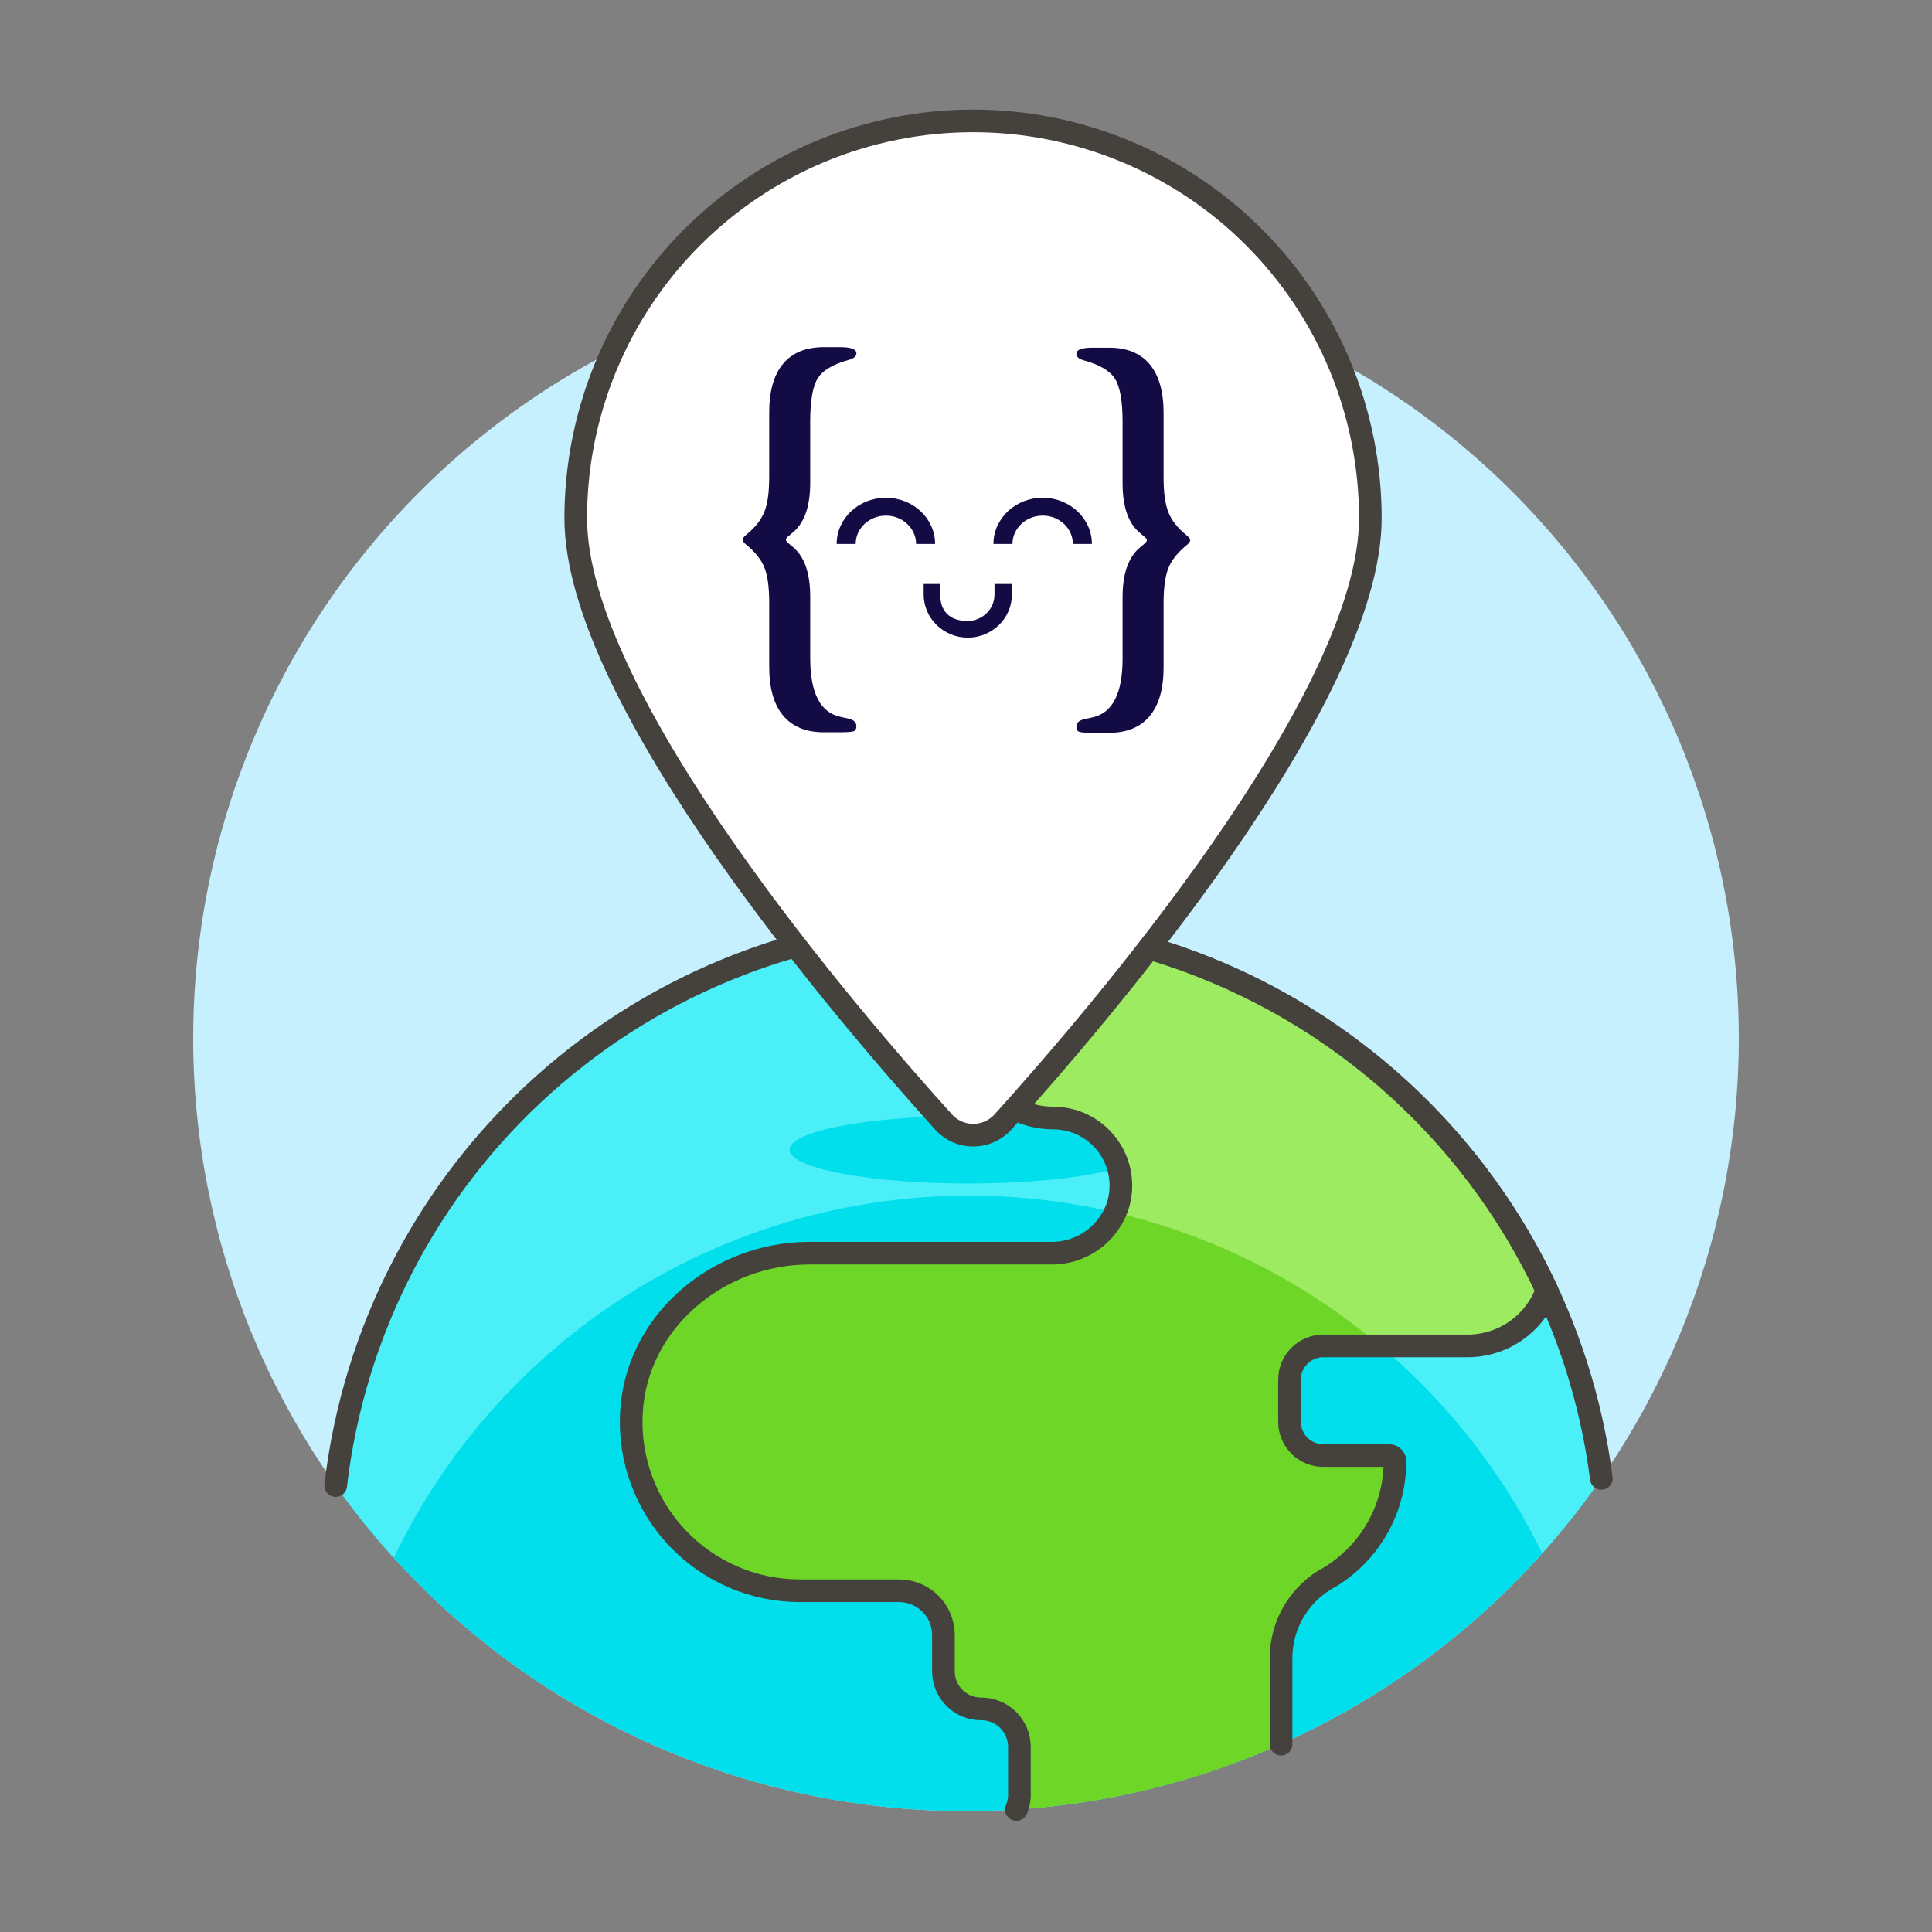 <svg width="128" height="128" viewBox="0 0 128 128" fill="none" xmlns="http://www.w3.org/2000/svg">
<rect x="0" y="0" width="128" height="128" fill="#808080" stroke="none"/>
<path d="M12.8 68.791C12.8 82.37 18.194 95.393 27.796 104.995C37.398 114.597 50.421 119.991 64 119.991C77.579 119.991 90.602 114.597 100.204 104.995C109.806 95.393 115.2 82.37 115.2 68.791C115.2 55.212 109.806 42.189 100.204 32.587C90.602 22.985 77.579 17.591 64 17.591C50.421 17.591 37.398 22.985 27.796 32.587C18.194 42.189 12.8 55.212 12.8 68.791V68.791Z" fill="#C7F0FF"/>
<path d="M22.24 98.422C27.002 105.13 33.309 110.592 40.628 114.347C47.948 118.101 56.064 120.037 64.29 119.991C72.516 119.944 80.61 117.917 87.886 114.08C95.163 110.243 101.408 104.71 106.093 97.948C104.782 87.718 99.773 78.321 92.011 71.529C84.25 64.737 74.271 61.019 63.957 61.078C53.643 61.136 43.707 64.966 36.022 71.845C28.338 78.724 23.436 88.177 22.24 98.422V98.422Z" fill="#00DFEB"/>
<path d="M106.093 97.948C104.782 87.718 99.773 78.321 92.011 71.529C84.25 64.737 74.271 61.019 63.957 61.078C53.643 61.136 43.707 64.966 36.022 71.845C28.338 78.724 23.436 88.177 22.24 98.422C23.427 100.092 24.714 101.69 26.092 103.206C29.525 96.046 34.906 89.998 41.617 85.755C48.329 81.511 56.1 79.245 64.04 79.214C71.981 79.183 79.769 81.39 86.514 85.581C93.258 89.772 98.685 95.779 102.174 102.912C103.581 101.339 104.89 99.682 106.093 97.948V97.948Z" fill="#4AEFF7"/>
<path d="M87.671 89.17H97.233C98.379 89.17 99.499 88.818 100.439 88.16C101.379 87.503 102.094 86.573 102.487 85.495C99.965 80.102 96.334 75.302 91.832 71.407C87.329 67.512 82.056 64.609 76.357 62.889H70.076C68.714 62.857 67.384 63.306 66.32 64.157C65.256 65.008 64.525 66.206 64.256 67.542C64.12 68.344 64.161 69.166 64.376 69.951C64.59 70.736 64.974 71.464 65.499 72.086C66.024 72.707 66.678 73.207 67.416 73.549C68.154 73.892 68.958 74.07 69.771 74.07C70.458 74.068 71.136 74.225 71.753 74.527C72.37 74.829 72.909 75.27 73.328 75.814C73.748 76.357 74.037 76.99 74.173 77.664C74.308 78.337 74.288 79.033 74.112 79.697C73.834 80.672 73.24 81.527 72.424 82.129C71.608 82.731 70.616 83.046 69.602 83.025H53.632C47.575 83.025 42.148 87.56 41.832 93.606C41.75 95.124 41.978 96.641 42.503 98.067C43.027 99.493 43.837 100.797 44.882 101.9C45.927 103.003 47.185 103.881 48.581 104.482C49.977 105.082 51.48 105.391 53 105.391H59.572C60.35 105.392 61.096 105.701 61.646 106.251C62.196 106.801 62.505 107.547 62.505 108.325V110.705C62.502 111.033 62.564 111.359 62.687 111.664C62.811 111.968 62.993 112.245 63.224 112.479C63.455 112.713 63.73 112.899 64.033 113.026C64.336 113.153 64.661 113.219 64.989 113.22C65.322 113.216 65.653 113.278 65.962 113.403C66.271 113.527 66.552 113.712 66.789 113.946C67.026 114.18 67.214 114.459 67.343 114.766C67.471 115.073 67.538 115.403 67.538 115.736V118.808C67.554 119.178 67.486 119.546 67.338 119.885C73.395 119.5 79.334 118.034 84.874 115.557V109.861C84.872 108.748 85.176 107.656 85.752 106.704C86.329 105.752 87.155 104.977 88.142 104.462C89.449 103.661 90.529 102.537 91.279 101.2C92.028 99.862 92.422 98.354 92.422 96.821C92.422 96.719 92.382 96.621 92.31 96.549C92.238 96.477 92.14 96.437 92.038 96.437H87.671C87.079 96.437 86.511 96.202 86.092 95.784C85.673 95.367 85.436 94.8 85.433 94.208V91.407C85.433 90.814 85.669 90.245 86.089 89.825C86.508 89.406 87.078 89.17 87.671 89.17V89.17Z" fill="#6DD627"/>
<path d="M106.093 97.948C104.782 87.718 99.773 78.321 92.011 71.529C84.25 64.737 74.271 61.019 63.957 61.078C53.643 61.136 43.707 64.966 36.022 71.845C28.338 78.724 23.436 88.177 22.24 98.422" stroke="#45413C" stroke-width="1.5" stroke-linecap="round" stroke-linejoin="round"/>
<path d="M52.307 76.169C52.307 76.763 53.554 77.333 55.775 77.753C57.995 78.173 61.007 78.409 64.147 78.409C67.287 78.409 70.298 78.173 72.519 77.753C74.739 77.333 75.987 76.763 75.987 76.169C75.987 75.575 74.739 75.005 72.519 74.585C70.298 74.165 67.287 73.929 64.147 73.929C61.007 73.929 57.995 74.165 55.775 74.585C53.554 75.005 52.307 75.575 52.307 76.169Z" fill="#00DFEB"/>
<path d="M73.658 80.276C80.213 81.778 86.314 84.827 91.45 89.17H97.231C98.379 89.17 99.498 88.818 100.438 88.16C101.378 87.503 102.093 86.573 102.486 85.495C99.964 80.103 96.333 75.302 91.831 71.407C87.329 67.512 82.056 64.609 76.357 62.889H70.076C68.714 62.857 67.384 63.306 66.32 64.157C65.256 65.008 64.525 66.206 64.256 67.542C64.12 68.344 64.161 69.166 64.376 69.951C64.591 70.736 64.974 71.464 65.499 72.086C66.024 72.707 66.678 73.207 67.416 73.549C68.154 73.892 68.958 74.07 69.772 74.07C70.459 74.068 71.137 74.225 71.753 74.527C72.37 74.829 72.909 75.27 73.329 75.814C73.748 76.357 74.037 76.99 74.173 77.664C74.309 78.337 74.288 79.033 74.112 79.697C74.059 79.916 73.987 80.13 73.898 80.337" fill="#9CEB60"/>
<path d="M84.874 115.556V109.86C84.872 108.747 85.176 107.655 85.752 106.703C86.329 105.751 87.155 104.975 88.142 104.461C89.449 103.659 90.529 102.536 91.279 101.198C92.028 99.86 92.422 98.353 92.422 96.819C92.422 96.717 92.382 96.62 92.31 96.548C92.238 96.476 92.14 96.435 92.038 96.435H87.671C87.079 96.435 86.512 96.201 86.092 95.784C85.673 95.366 85.436 94.8 85.433 94.208V91.407C85.433 90.814 85.669 90.245 86.089 89.825C86.508 89.406 87.078 89.17 87.671 89.17H97.233C98.379 89.17 99.499 88.818 100.439 88.16C101.379 87.503 102.094 86.573 102.487 85.495C99.965 80.102 96.334 75.302 91.832 71.407C87.329 67.512 82.056 64.609 76.357 62.889H70.076C68.714 62.857 67.384 63.306 66.32 64.157C65.256 65.008 64.525 66.206 64.256 67.542C64.12 68.344 64.161 69.166 64.376 69.951C64.59 70.736 64.974 71.464 65.499 72.086C66.024 72.707 66.678 73.207 67.416 73.549C68.154 73.892 68.958 74.07 69.771 74.07C70.458 74.068 71.136 74.225 71.753 74.527C72.37 74.829 72.909 75.27 73.328 75.814C73.748 76.357 74.037 76.99 74.173 77.664C74.308 78.337 74.288 79.033 74.112 79.697C73.834 80.672 73.24 81.527 72.424 82.129C71.608 82.731 70.616 83.046 69.602 83.025H53.632C47.575 83.025 42.148 87.56 41.832 93.606C41.75 95.124 41.978 96.641 42.503 98.067C43.027 99.493 43.837 100.797 44.882 101.9C45.927 103.003 47.185 103.881 48.581 104.482C49.977 105.082 51.48 105.391 53 105.391H59.572C60.35 105.392 61.096 105.701 61.646 106.251C62.196 106.801 62.505 107.547 62.505 108.325V110.705C62.502 111.033 62.564 111.359 62.687 111.664C62.811 111.968 62.993 112.245 63.224 112.479C63.455 112.713 63.73 112.899 64.033 113.026C64.336 113.153 64.661 113.219 64.989 113.22C65.322 113.216 65.653 113.278 65.962 113.403C66.271 113.527 66.552 113.712 66.789 113.946C67.026 114.18 67.214 114.459 67.343 114.766C67.471 115.073 67.538 115.403 67.538 115.736V118.808C67.554 119.178 67.486 119.546 67.338 119.885" stroke="#45413C" stroke-width="1.5" stroke-linecap="round" stroke-linejoin="round"/>
<path d="M64.466 8.009C57.485 8.012 50.792 10.786 45.856 15.722C40.92 20.657 38.146 27.351 38.144 34.331C38.144 46.44 56.439 67.603 62.519 74.341C62.767 74.615 63.07 74.833 63.407 74.982C63.745 75.132 64.11 75.209 64.48 75.209C64.849 75.209 65.214 75.132 65.552 74.982C65.889 74.833 66.192 74.615 66.441 74.341C72.522 67.603 90.789 46.437 90.789 34.331C90.79 30.874 90.109 27.451 88.787 24.256C87.464 21.062 85.525 18.16 83.081 15.716C80.636 13.271 77.734 11.333 74.54 10.01C71.346 8.688 67.922 8.008 64.466 8.009V8.009Z" fill="white"/>
<path d="M64.466 8.009C57.485 8.012 50.792 10.786 45.856 15.722C40.92 20.657 38.146 27.351 38.144 34.331C38.144 46.44 56.439 67.603 62.519 74.341C62.767 74.615 63.07 74.833 63.407 74.982C63.745 75.132 64.11 75.209 64.48 75.209C64.849 75.209 65.214 75.132 65.552 74.982C65.889 74.833 66.192 74.615 66.441 74.341C72.522 67.603 90.789 46.437 90.789 34.331C90.79 30.874 90.109 27.451 88.787 24.256C87.464 21.062 85.525 18.16 83.081 15.716C80.636 13.271 77.734 11.333 74.54 10.01C71.346 8.688 67.922 8.008 64.466 8.009V8.009Z" stroke="#45413C" stroke-width="1.5" stroke-linecap="round" stroke-linejoin="round"/>
<g clip-path="url(#clip0)">
<path d="M65.889 39.384C65.889 40.468 64.951 41.145 64.119 41.145C63.288 41.145 62.291 40.809 62.291 39.384V38.691H61.195V39.384C61.195 40.962 62.508 42.245 64.119 42.245C65.731 42.245 67.043 40.962 67.043 39.384V38.691H65.889V39.384Z" fill="#130B43"/>
<path d="M56.691 36.038C56.691 35.002 57.589 34.16 58.692 34.16C59.795 34.16 60.693 35.003 60.693 36.038H61.953C61.953 34.349 60.491 32.977 58.692 32.977C56.894 32.977 55.431 34.349 55.431 36.038H56.691Z" fill="#130B43"/>
<path d="M67.079 36.038C67.079 35.002 67.977 34.16 69.079 34.16C70.183 34.16 71.08 35.003 71.08 36.038H72.341C72.341 34.349 70.878 32.977 69.079 32.977C67.281 32.977 65.818 34.349 65.818 36.038H67.079Z" fill="#130B43"/>
<path fill-rule="evenodd" clip-rule="evenodd" d="M74.374 32.022V27.953C74.374 26.582 74.208 25.631 73.874 25.099C73.541 24.568 72.847 24.158 71.792 23.87C71.474 23.78 71.314 23.636 71.314 23.438C71.314 23.169 71.673 23.035 72.389 23.035H73.479C74.663 23.035 75.561 23.403 76.173 24.138C76.785 24.873 77.091 25.946 77.091 27.357V31.649C77.091 32.643 77.198 33.408 77.412 33.944C77.626 34.481 78.022 34.983 78.599 35.45C78.768 35.589 78.853 35.703 78.853 35.792C78.853 35.882 78.768 35.996 78.599 36.135C78.012 36.612 77.614 37.116 77.405 37.648C77.196 38.179 77.091 38.942 77.091 39.936V44.213C77.091 45.634 76.783 46.712 76.166 47.447C75.549 48.182 74.653 48.55 73.479 48.55H72.389C71.921 48.55 71.625 48.528 71.501 48.483C71.377 48.438 71.314 48.326 71.314 48.147C71.314 47.899 71.479 47.735 71.807 47.656L72.404 47.522C73.718 47.223 74.374 45.927 74.374 43.632V39.563C74.374 38.023 74.748 36.935 75.494 36.299L75.778 36.061C75.917 35.941 75.987 35.852 75.987 35.792C75.987 35.723 75.917 35.633 75.778 35.524L75.494 35.286C74.748 34.65 74.374 33.562 74.374 32.022Z" fill="#130B43"/>
<path fill-rule="evenodd" clip-rule="evenodd" d="M53.678 31.987V27.918C53.678 26.547 53.845 25.596 54.178 25.064C54.512 24.533 55.206 24.123 56.261 23.835C56.579 23.745 56.738 23.601 56.738 23.402C56.738 23.134 56.38 23 55.663 23H54.574C53.39 23 52.492 23.368 51.88 24.103C51.268 24.838 50.962 25.911 50.962 27.322V31.614C50.962 32.608 50.855 33.373 50.641 33.909C50.427 34.446 50.031 34.948 49.454 35.415C49.285 35.554 49.2 35.668 49.2 35.757C49.2 35.847 49.285 35.961 49.454 36.1C50.041 36.577 50.439 37.081 50.648 37.613C50.857 38.144 50.962 38.907 50.962 39.901V44.178C50.962 45.599 51.27 46.677 51.887 47.412C52.504 48.147 53.4 48.515 54.574 48.515H55.663C56.131 48.515 56.427 48.492 56.552 48.448C56.676 48.403 56.738 48.291 56.738 48.112C56.738 47.864 56.574 47.7 56.246 47.62L55.649 47.486C54.335 47.188 53.678 45.892 53.678 43.596V39.528C53.678 37.988 53.305 36.9 52.559 36.264L52.275 36.026C52.136 35.906 52.066 35.817 52.066 35.757C52.066 35.688 52.136 35.598 52.275 35.489L52.559 35.251C53.305 34.615 53.678 33.527 53.678 31.987Z" fill="#130B43"/>
</g>
<defs>
<clipPath id="clip0">
<rect width="29.667" height="25.6" fill="white" transform="translate(49.2 23)"/>
</clipPath>
</defs>
</svg>

